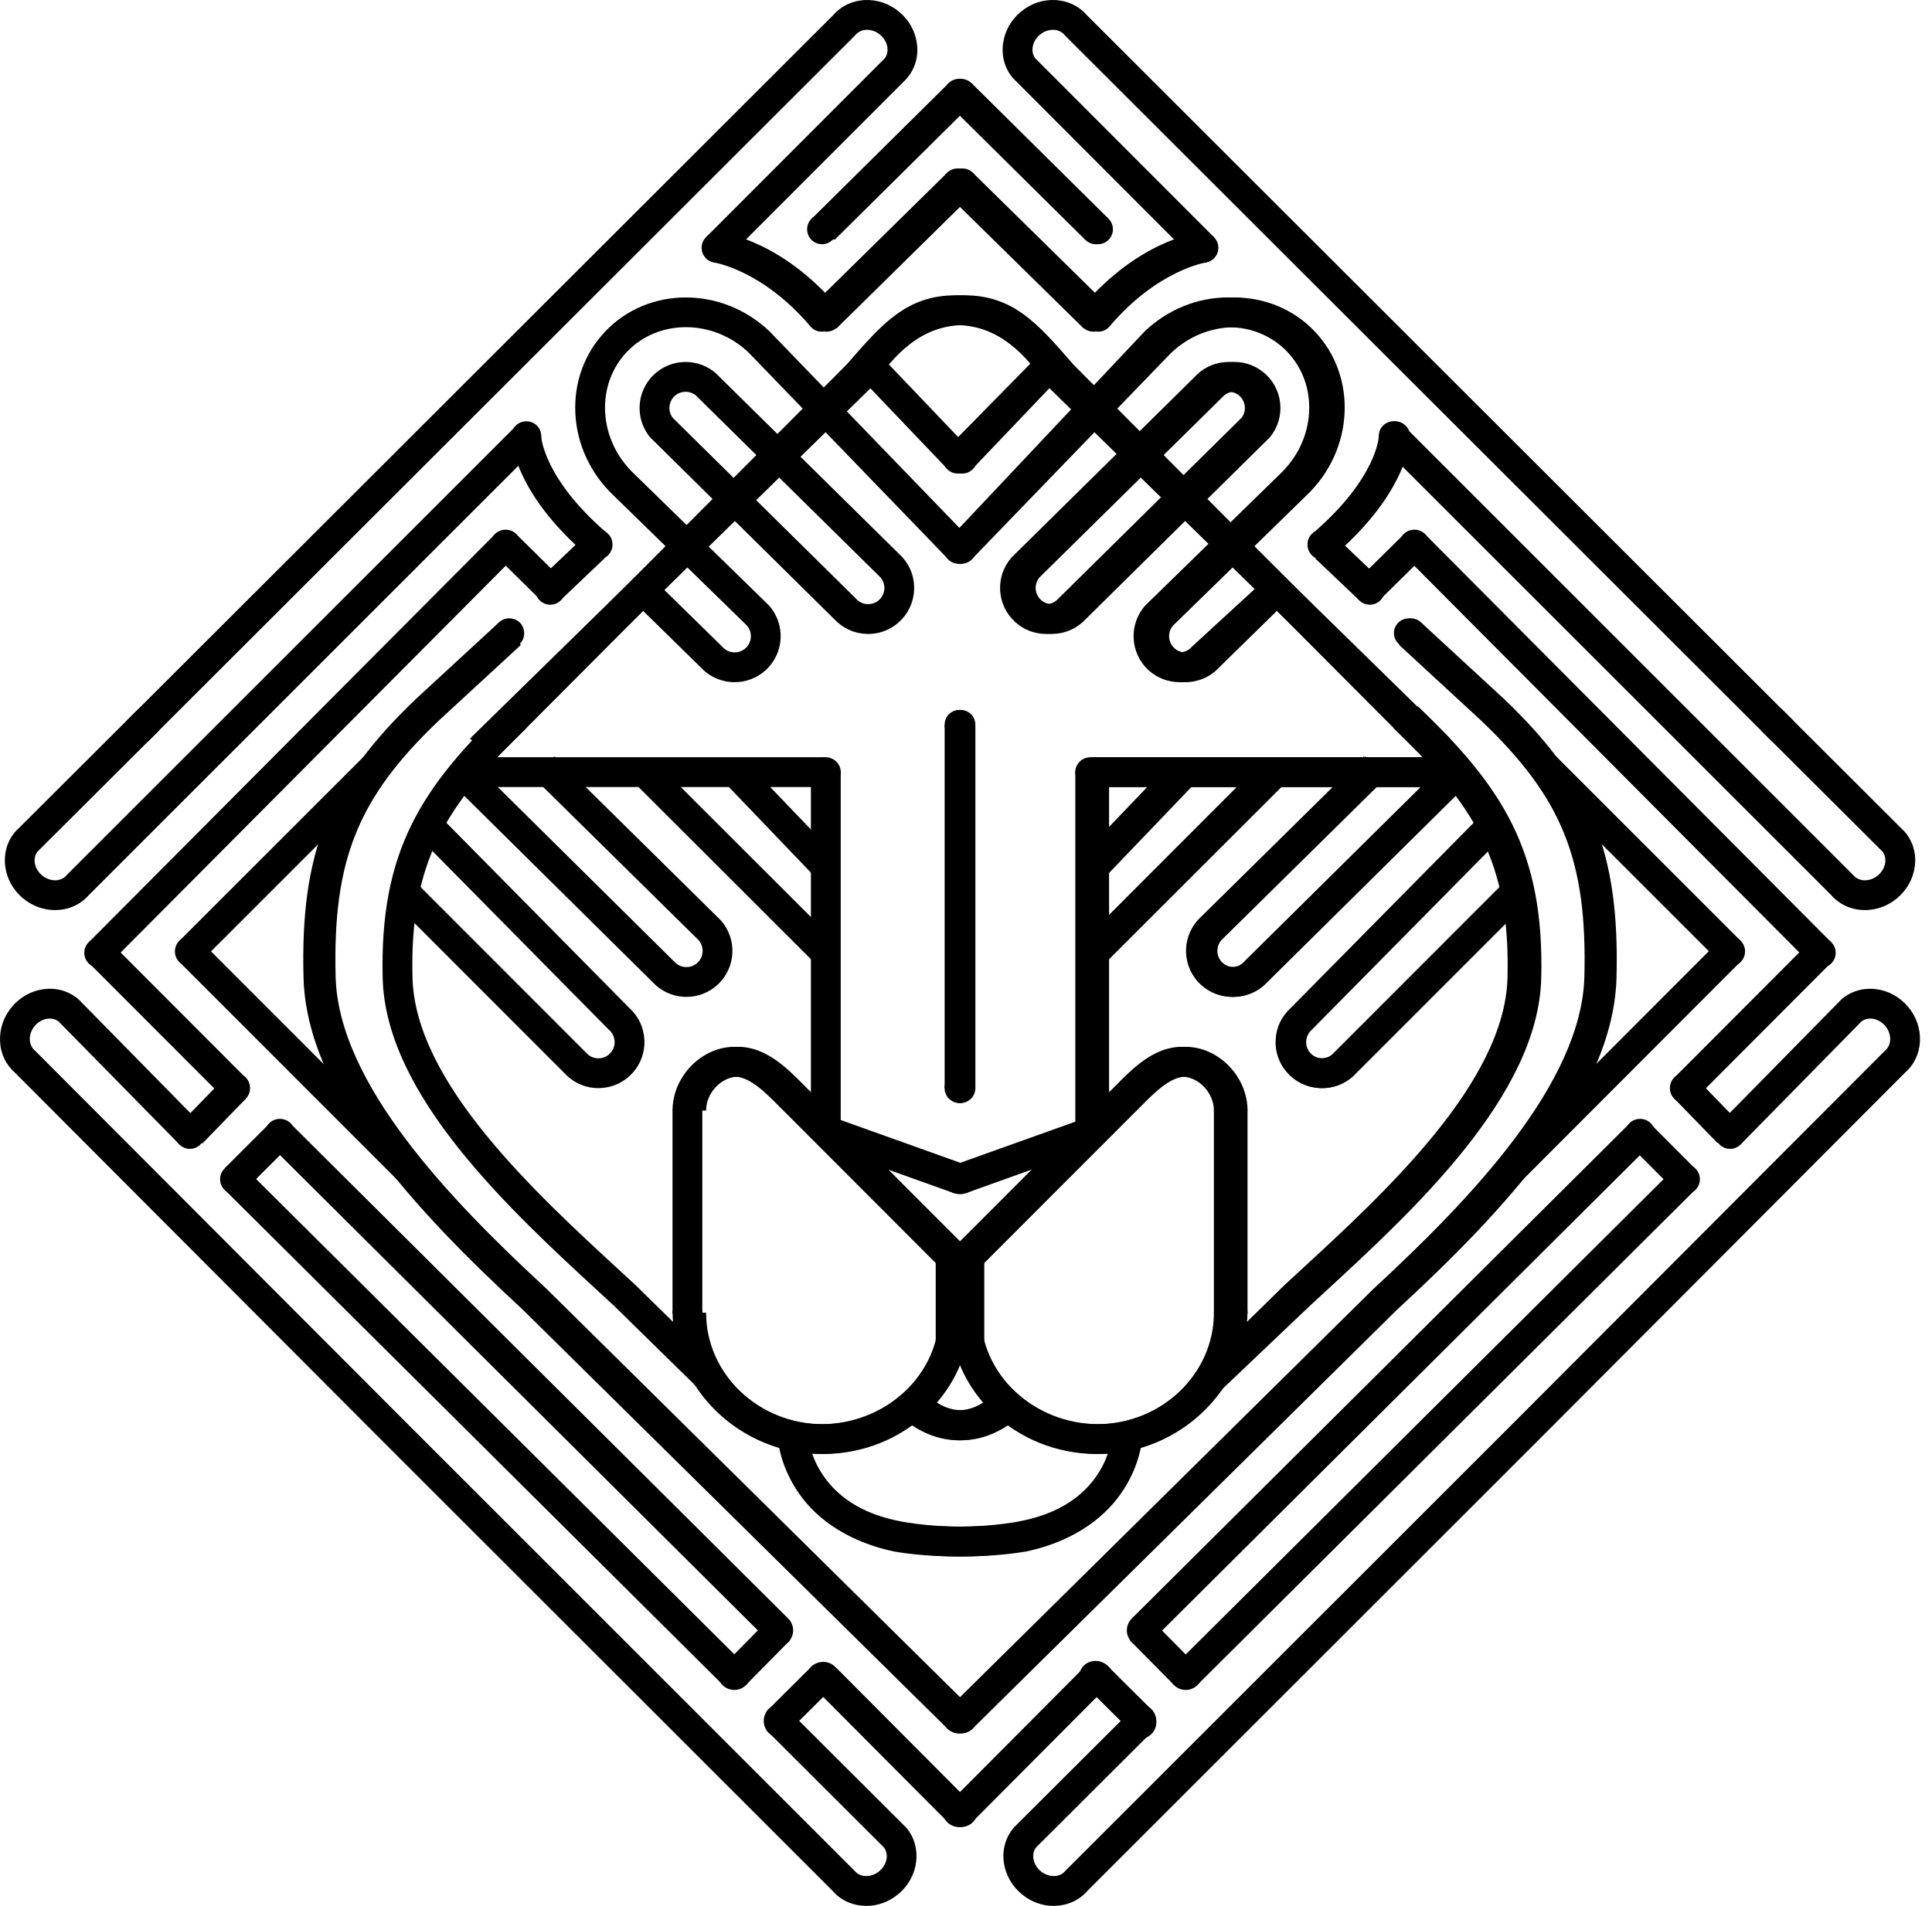 <svg width="151" height="149" viewBox="0 0 151 149" fill="none" xmlns="http://www.w3.org/2000/svg">
<path d="M73.651 141.538C73.651 142.259 74.235 142.835 74.953 142.835C75.668 142.835 76.25 142.258 76.25 141.538C76.25 140.823 75.668 140.236 74.953 140.236C74.234 140.236 73.651 140.772 73.651 141.538Z" fill="black"/>
<path d="M76.415 141.537C76.415 142.259 75.833 142.834 75.114 142.834C74.399 142.834 73.814 142.258 73.814 141.537C73.814 140.822 74.399 140.235 75.114 140.235C75.833 140.235 76.415 140.772 76.415 141.537Z" fill="black"/>
<path d="M73.651 134.212C73.651 134.932 74.235 135.518 74.953 135.518C75.668 135.518 76.25 134.932 76.25 134.212C76.25 133.499 75.668 132.918 74.953 132.918C74.234 132.918 73.651 133.453 73.651 134.212Z" fill="black"/>
<path d="M59.394 127.459C59.394 128.173 59.974 128.756 60.694 128.756C61.409 128.756 61.99 128.173 61.99 127.459C61.99 126.74 61.409 126.157 60.694 126.157C59.974 126.156 59.394 126.697 59.394 127.459Z" fill="black"/>
<path d="M56.089 130.817C56.089 131.53 56.673 132.117 57.389 132.117C58.108 132.117 58.69 131.53 58.69 130.817C58.69 130.097 58.108 129.515 57.389 129.515C56.673 129.515 56.089 130.052 56.089 130.817Z" fill="black"/>
<path d="M63.044 131.218C63.044 131.935 63.628 132.518 64.344 132.518C65.062 132.518 65.644 131.935 65.644 131.218C65.644 130.497 65.062 129.922 64.344 129.922C63.627 129.922 63.044 130.452 63.044 131.218Z" fill="black"/>
<path d="M59.693 134.55C59.693 135.267 60.278 135.847 60.994 135.847C61.711 135.847 62.293 135.267 62.293 134.55C62.293 133.834 61.711 133.252 60.994 133.252C60.277 133.251 59.693 133.785 59.693 134.55Z" fill="black"/>
<path d="M84.332 131.15C84.332 131.863 84.913 132.443 85.633 132.443C86.349 132.443 86.931 131.864 86.931 131.15C86.931 130.427 86.349 129.846 85.633 129.846C84.913 129.846 84.332 130.384 84.332 131.15Z" fill="black"/>
<path d="M87.778 134.638C87.778 135.359 88.361 135.94 89.079 135.94C89.798 135.94 90.377 135.358 90.377 134.638C90.377 133.925 89.798 133.338 89.079 133.338C88.361 133.338 87.778 133.876 87.778 134.638Z" fill="black"/>
<path d="M61.736 128.244L60.076 126.605L56.64 130.088L58.301 131.726L61.736 128.244Z" fill="black"/>
<path d="M61.541 135.449L59.901 133.794L63.521 130.193L65.164 131.847L61.541 135.449Z" fill="black"/>
<path d="M73.867 142.235L63.722 132.042L65.371 130.393L75.522 140.59L73.867 142.235Z" fill="black"/>
<path d="M141.134 74.488C141.134 75.133 141.656 75.66 142.305 75.66C142.951 75.66 143.472 75.133 143.472 74.488C143.472 73.843 142.951 73.318 142.305 73.318C141.655 73.318 141.134 73.801 141.134 74.488Z" fill="black"/>
<path d="M134.05 74.377C134.05 75.025 134.573 75.55 135.218 75.55C135.864 75.55 136.389 75.026 136.389 74.377C136.389 73.731 135.865 73.205 135.218 73.205C134.573 73.205 134.05 73.693 134.05 74.377Z" fill="black"/>
<path d="M134.05 88.644C134.05 89.286 134.573 89.816 135.218 89.816C135.864 89.816 136.389 89.286 136.389 88.644C136.389 87.996 135.865 87.472 135.218 87.472C134.573 87.471 134.05 87.953 134.05 88.644Z" fill="black"/>
<path d="M76.412 134.212C76.412 134.932 75.829 135.518 75.111 135.518C74.395 135.518 73.811 134.932 73.811 134.212C73.811 133.499 74.395 132.918 75.111 132.918C75.829 132.918 76.412 133.453 76.412 134.212Z" fill="black"/>
<path d="M90.672 127.459C90.672 128.173 90.09 128.756 89.371 128.756C88.653 128.756 88.071 128.173 88.071 127.459C88.071 126.74 88.653 126.157 89.371 126.157C90.09 126.157 90.672 126.697 90.672 127.459Z" fill="black"/>
<path d="M93.97 130.817C93.97 131.53 93.393 132.117 92.672 132.117C91.954 132.117 91.372 131.53 91.372 130.817C91.372 130.097 91.954 129.515 92.672 129.515C93.393 129.515 93.97 130.052 93.97 130.817Z" fill="black"/>
<path d="M87.018 131.218C87.018 131.935 86.436 132.518 85.716 132.518C84.998 132.518 84.418 131.935 84.418 131.218C84.418 130.497 84.998 129.922 85.716 129.922C86.436 129.922 87.018 130.452 87.018 131.218Z" fill="black"/>
<path d="M90.368 134.55C90.368 135.267 89.785 135.847 89.067 135.847C88.347 135.847 87.769 135.267 87.769 134.55C87.769 133.834 88.347 133.252 89.067 133.252C89.785 133.251 90.368 133.785 90.368 134.55Z" fill="black"/>
<path d="M93.404 130.085L89.965 126.604L88.31 128.24L91.749 131.721L93.404 130.085Z" fill="black"/>
<path d="M90.136 133.789L86.515 130.187L84.869 131.841L88.491 135.443L90.136 133.789Z" fill="black"/>
<path d="M76.192 142.235L74.541 140.59L84.688 130.393L86.34 132.042L76.192 142.235Z" fill="black"/>
<path d="M76.118 7.328C76.118 7.976 75.599 8.5 74.952 8.5C74.309 8.5 73.785 7.976 73.785 7.328C73.785 6.686 74.308 6.165 74.952 6.165C75.599 6.165 76.118 6.686 76.118 7.328Z" fill="black"/>
<path d="M76.059 35.83C76.059 36.491 75.526 37.022 74.868 37.022C74.207 37.022 73.673 36.491 73.673 35.83C73.673 35.172 74.207 34.638 74.868 34.638C75.526 34.638 76.059 35.172 76.059 35.83Z" fill="black"/>
<path d="M111.232 49.491C111.232 50.123 110.718 50.63 110.089 50.63C109.459 50.63 108.946 50.123 108.946 49.491C108.946 48.859 109.459 48.347 110.089 48.347C110.718 48.347 111.232 48.82 111.232 49.491Z" fill="black"/>
<path d="M40.968 49.511C40.968 50.159 40.442 50.683 39.795 50.683C39.151 50.683 38.625 50.158 38.625 49.511C38.625 48.866 39.15 48.341 39.795 48.341C40.441 48.341 40.968 48.823 40.968 49.511Z" fill="black"/>
<path d="M42.303 34.109C42.303 34.755 41.779 35.282 41.129 35.282C40.484 35.282 39.959 34.755 39.959 34.109C39.959 33.465 40.484 32.937 41.129 32.937C41.778 32.937 42.303 33.422 42.303 34.109Z" fill="black"/>
<path d="M47.871 42.578C47.871 43.23 47.347 43.75 46.701 43.75C46.055 43.75 45.529 43.229 45.529 42.578C45.529 41.933 46.054 41.409 46.701 41.409C47.347 41.409 47.871 41.888 47.871 42.578Z" fill="black"/>
<path d="M44.179 46.103C44.179 46.751 43.653 47.275 43.006 47.275C42.359 47.275 41.834 46.751 41.834 46.103C41.834 45.454 42.358 44.93 43.006 44.93C43.653 44.93 44.179 45.412 44.179 46.103Z" fill="black"/>
<path d="M40.679 42.578C40.679 43.23 40.156 43.75 39.51 43.75C38.863 43.75 38.337 43.229 38.337 42.578C38.337 41.933 38.863 41.409 39.51 41.409C40.156 41.409 40.679 41.888 40.679 42.578Z" fill="black"/>
<path d="M8.93 74.488C8.93 75.133 8.407 75.66 7.759 75.66C7.112 75.66 6.587 75.133 6.587 74.488C6.587 73.843 7.112 73.318 7.759 73.318C8.406 73.318 8.93 73.801 8.93 74.488Z" fill="black"/>
<path d="M19.544 85.075C19.544 85.719 19.018 86.245 18.373 86.245C17.726 86.245 17.202 85.72 17.202 85.075C17.202 84.426 17.725 83.903 18.373 83.903C19.018 83.902 19.544 84.384 19.544 85.075Z" fill="black"/>
<path d="M23.04 88.644C23.04 89.286 22.516 89.816 21.869 89.816C21.221 89.816 20.696 89.286 20.696 88.644C20.696 87.996 21.222 87.472 21.869 87.472C22.515 87.472 23.04 87.953 23.04 88.644Z" fill="black"/>
<path d="M19.544 92.189C19.544 92.834 19.018 93.359 18.373 93.359C17.726 93.359 17.202 92.834 17.202 92.189C17.202 91.544 17.725 91.017 18.373 91.017C19.018 91.016 19.544 91.504 19.544 92.189Z" fill="black"/>
<path d="M16.012 74.377C16.012 75.025 15.487 75.55 14.84 75.55C14.195 75.55 13.671 75.026 13.671 74.377C13.671 73.731 14.195 73.205 14.84 73.205C15.487 73.205 16.012 73.693 16.012 74.377Z" fill="black"/>
<path d="M16.012 88.644C16.012 89.286 15.487 89.816 14.84 89.816C14.195 89.816 13.671 89.286 13.671 88.644C13.671 87.996 14.195 87.472 14.84 87.472C15.487 87.471 16.012 87.953 16.012 88.644Z" fill="black"/>
<path d="M76.173 42.853C76.173 43.53 75.627 44.077 74.949 44.077C74.276 44.077 73.728 43.53 73.728 42.853C73.728 42.175 74.276 41.627 74.949 41.627C75.627 41.627 76.173 42.175 76.173 42.853Z" fill="black"/>
<path d="M65.413 17.927C65.413 18.568 64.891 19.092 64.248 19.092C63.602 19.092 63.082 18.568 63.082 17.927C63.082 17.282 63.602 16.757 64.248 16.757C64.891 16.757 65.413 17.282 65.413 17.927Z" fill="black"/>
<path d="M86.822 17.927C86.822 18.568 86.299 19.092 85.655 19.092C85.011 19.092 84.488 18.568 84.488 17.927C84.488 17.282 85.011 16.757 85.655 16.757C86.299 16.757 86.822 17.282 86.822 17.927Z" fill="black"/>
<path d="M73.673 14.334C73.673 14.975 74.196 15.5 74.837 15.5C75.485 15.5 76.006 14.976 76.006 14.334C76.006 13.689 75.485 13.171 74.837 13.171C74.195 13.17 73.673 13.689 73.673 14.334Z" fill="black"/>
<path d="M75.789 8.156L74.148 6.499L63.443 17.098L65.084 18.756L75.789 8.156Z" fill="black"/>
<path d="M86.466 17.099L75.761 6.503L74.122 8.158L84.827 18.755L86.466 17.099Z" fill="black"/>
<path d="M92.512 19.371C92.512 20.016 93.031 20.54 93.675 20.54C94.319 20.54 94.842 20.016 94.842 19.371C94.842 18.729 94.319 18.204 93.675 18.204C93.031 18.204 92.512 18.729 92.512 19.371Z" fill="black"/>
<path d="M84.244 24.702C84.333 25.438 84.791 25.927 85.467 25.927C86.14 25.927 86.588 25.38 86.686 24.702C86.79 24.031 86.14 23.481 85.467 23.481C84.791 23.481 84.167 24.03 84.244 24.702Z" fill="black"/>
<path d="M86.409 25.435L84.637 23.914C88.994 18.84 93.417 18.228 93.605 18.204L93.9 20.513L93.752 19.36L93.904 20.513C93.868 20.519 90.14 21.087 86.409 25.435Z" fill="black"/>
<path d="M86.332 24.014L75.645 13.512L74.01 15.176L84.698 25.677L86.332 24.014Z" fill="black"/>
<path d="M57.168 19.371C57.168 20.016 56.652 20.54 56.004 20.54C55.358 20.54 54.837 20.016 54.837 19.371C54.837 18.729 55.358 18.204 56.004 18.204C56.652 18.203 57.168 18.729 57.168 19.371Z" fill="black"/>
<path d="M65.434 24.702C65.348 25.438 64.888 25.927 64.211 25.927C63.535 25.927 63.091 25.38 62.99 24.702C62.89 24.031 63.535 23.481 64.211 23.481C64.888 23.481 65.512 24.03 65.434 24.702Z" fill="black"/>
<path d="M63.272 25.435C59.538 21.087 55.813 20.519 55.772 20.513L56.075 18.204C56.261 18.228 60.685 18.84 65.041 23.914L63.272 25.435Z" fill="black"/>
<path d="M75.659 15.17L74.024 13.509L63.348 24.015L64.982 25.675L75.659 15.17Z" fill="black"/>
<path d="M111.695 59.399L81.882 30.213L81.818 30.123C80.234 27.826 78.162 25.474 74.82 25.415C71.99 25.37 70.584 26.976 68.045 29.891L67.838 30.129L38.672 59.389L37.02 57.744L66.158 28.51L66.289 28.363C68.947 25.308 70.88 23.086 74.692 23.086C74.746 23.086 74.804 23.086 74.858 23.086C79.234 23.161 81.866 26.11 83.67 28.705L113.329 57.735L111.695 59.399Z" fill="black"/>
<path d="M54.343 108.312L48.004 102.096L47.011 101.181C39.895 94.631 30.145 85.66 29.91 76.487C29.656 66.527 32.957 61.51 39.546 55.223L41.155 56.91C34.929 62.852 32.004 67.289 32.239 76.429C32.446 84.617 41.779 93.201 48.589 99.468L49.61 100.409L55.974 106.644L54.343 108.312Z" fill="black"/>
<path d="M94.959 109.139L93.356 107.446L101.779 99.468C108.591 93.201 117.92 84.618 118.131 76.429C118.365 67.289 115.44 62.852 109.211 56.91L110.821 55.223C117.415 61.51 120.715 66.527 120.458 76.487C120.225 85.66 110.475 94.631 103.357 101.181L102.338 102.122L94.959 109.139Z" fill="black"/>
<path d="M75.77 135.224L74.133 133.57L107.353 100.752C114.927 93.758 123.615 84.69 123.831 76.351C124.062 67.243 122.099 62.373 115.76 56.331L109.349 50.416L110.93 48.702L117.357 54.63C124.191 61.145 126.411 66.644 126.161 76.413C125.926 85.57 117.335 94.706 108.965 102.433L75.77 135.224Z" fill="black"/>
<path d="M73.831 56.667C73.831 57.315 74.353 57.836 74.996 57.836C75.643 57.836 76.164 57.315 76.164 56.667C76.164 56.025 75.643 55.501 74.996 55.501C74.353 55.501 73.831 55.983 73.831 56.667Z" fill="black"/>
<path d="M63.305 60.363C63.305 61.008 63.847 61.529 64.513 61.529C65.175 61.529 65.713 61.008 65.713 60.363C65.713 59.718 65.175 59.198 64.513 59.198C63.847 59.198 63.305 59.679 63.305 60.363Z" fill="black"/>
<path d="M73.827 85.068C73.827 85.713 74.35 86.234 74.994 86.234C75.639 86.234 76.158 85.712 76.158 85.068C76.158 84.424 75.639 83.902 74.994 83.902C74.349 83.902 73.827 84.384 73.827 85.068Z" fill="black"/>
<path d="M73.786 92.181C73.786 92.826 74.309 93.348 74.953 93.348C75.596 93.348 76.116 92.826 76.116 92.181C76.116 91.537 75.595 91.019 74.953 91.019C74.31 91.019 73.786 91.498 73.786 92.181Z" fill="black"/>
<path d="M74.133 135.224L40.886 102.413C32.544 94.706 23.952 85.569 23.722 76.413C23.47 66.645 25.687 61.146 32.508 54.643L38.951 48.702L40.53 50.416L34.1 56.344C27.773 62.373 25.815 67.24 26.049 76.351C26.261 84.689 34.947 93.758 42.496 100.722L75.769 133.566L74.133 135.224Z" fill="black"/>
<path d="M76.161 56.667H73.832V85.068H76.161V56.667Z" fill="black"/>
<path d="M65.708 60.29H63.379V88.691H65.708V60.29Z" fill="black"/>
<path d="M86.445 60.363C86.445 61.008 85.907 61.529 85.243 61.529C84.576 61.529 84.039 61.008 84.039 60.363C84.039 59.718 84.576 59.198 85.243 59.198C85.907 59.198 86.445 59.679 86.445 60.363Z" fill="black"/>
<path d="M86.374 60.29H84.045V88.691H86.374V60.29Z" fill="black"/>
<path d="M75.36 91.088L64.805 87.313L64.02 89.508L74.575 93.284L75.36 91.088Z" fill="black"/>
<path d="M85.831 89.528L85.046 87.332L74.489 91.106L75.274 93.301L85.831 89.528Z" fill="black"/>
<path d="M74.239 99.85L61.578 87.171C61.382 86.983 61.164 86.764 60.941 86.539C59.846 85.425 58.602 84.171 57.399 84.171C56.088 84.171 54.892 85.432 54.892 86.82H52.563C52.563 84.168 54.824 81.839 57.4 81.839C59.576 81.839 61.257 83.536 62.603 84.901C62.811 85.116 63.016 85.321 63.214 85.51L75.892 98.201L74.239 99.85Z" fill="black"/>
<path d="M75.524 99.85L73.874 98.201L86.542 85.524C86.752 85.322 86.954 85.116 87.165 84.905C88.513 83.536 90.188 81.839 92.364 81.839C94.941 81.839 97.207 84.167 97.207 86.82H94.876C94.876 85.432 93.68 84.171 92.365 84.171C91.162 84.171 89.921 85.43 88.824 86.539C88.597 86.764 88.384 86.983 88.177 87.184L75.524 99.85Z" fill="black"/>
<path d="M64.15 113.667C57.867 113.667 52.562 108.537 52.562 102.455H54.889C54.889 107.266 59.132 111.341 64.15 111.341C69.255 111.341 73.407 107.464 73.407 102.697H75.74C75.741 108.745 70.541 113.667 64.15 113.667Z" fill="black"/>
<path d="M85.713 113.667C79.375 113.667 74.223 108.745 74.223 102.697H76.55C76.55 107.466 80.659 111.341 85.714 111.341C90.766 111.341 94.875 107.427 94.875 102.625H97.206C97.206 108.716 92.05 113.667 85.713 113.667Z" fill="black"/>
<path d="M76.63 98.41H73.133V105.231H76.63V98.41Z" fill="black"/>
<path d="M54.891 86.746H52.562V102.697H54.891V86.746Z" fill="black"/>
<path d="M97.205 86.746H94.874V102.697H97.205V86.746Z" fill="black"/>
<path d="M74.917 112.6C72.975 112.6 71.301 111.592 70.417 110.732L72.039 109.065L71.227 109.895L72.033 109.058C72.319 109.325 74.888 111.615 77.607 109.045L79.207 110.742C77.762 112.11 76.273 112.6 74.917 112.6Z" fill="black"/>
<path d="M74.845 121.683C72.024 121.683 70.019 121.318 69.893 121.295C61.444 119.5 60.869 112.654 60.864 112.585L63.188 112.425L62.028 112.503L63.188 112.413C63.206 112.628 63.694 117.598 70.348 119.012C70.362 119.012 74.615 119.777 79.312 119.002C86.432 117.816 86.914 112.641 86.931 112.425L89.256 112.578C89.255 112.65 88.691 119.807 79.695 121.298C77.962 121.589 76.292 121.683 74.845 121.683Z" fill="black"/>
<path d="M45.942 43.465C40.026 38.383 39.967 34.279 39.967 34.11L42.296 34.113L41.128 34.11L42.296 34.094C42.296 34.126 42.454 37.393 47.461 41.696L45.942 43.465Z" fill="black"/>
<path d="M107.865 34.109C107.865 34.755 108.389 35.282 109.035 35.282C109.683 35.282 110.207 34.755 110.207 34.109C110.207 33.465 109.683 32.937 109.035 32.937C108.39 32.937 107.865 33.422 107.865 34.109Z" fill="black"/>
<path d="M102.293 42.578C102.293 43.23 102.819 43.75 103.466 43.75C104.113 43.75 104.637 43.229 104.637 42.578C104.637 41.933 104.114 41.409 103.466 41.409C102.818 41.409 102.293 41.888 102.293 42.578Z" fill="black"/>
<path d="M104.226 43.465L102.707 41.697C107.735 37.377 107.871 34.143 107.871 34.114L110.204 34.11C110.204 34.278 110.143 38.383 104.226 43.465Z" fill="black"/>
<path d="M47.261 43.637L45.659 41.953L42.201 45.242L43.803 46.927L47.261 43.637Z" fill="black"/>
<path d="M43.707 45.074L40.343 41.757L38.708 43.416L42.071 46.733L43.707 45.074Z" fill="black"/>
<path d="M8.585 75.316L6.933 73.668L38.75 41.703L40.4 43.347L8.585 75.316Z" fill="black"/>
<path d="M17.551 85.896L6.985 75.316L8.632 73.668L19.196 84.25L17.551 85.896Z" fill="black"/>
<path d="M19.215 85.894L17.545 84.272L14.149 87.772L15.819 89.393L19.215 85.894Z" fill="black"/>
<path d="M22.817 89.373L21.169 87.725L17.583 91.309L19.23 92.958L22.817 89.373Z" fill="black"/>
<path d="M67.709 149C67.654 149 67.593 149 67.537 148.99C66.556 148.949 65.674 148.528 65.055 147.804L30.056 112.82L1.172 83.863C0.455 83.238 0.037 82.358 0.003 81.374C-0.034 80.41 0.297 79.459 0.94 78.703C1.581 77.941 2.462 77.453 3.416 77.332C4.415 77.199 5.375 77.478 6.113 78.104L6.192 78.179L15.672 87.827L14.014 89.459L4.578 79.856C4.344 79.677 4.04 79.599 3.718 79.64C3.339 79.69 2.983 79.888 2.72 80.204C2.452 80.519 2.314 80.901 2.332 81.283C2.344 81.621 2.482 81.921 2.718 82.122L2.791 82.191L31.706 111.172L66.808 146.273C67.004 146.51 67.3 146.648 67.642 146.664C68.027 146.674 68.41 146.547 68.721 146.284C69.334 145.778 69.487 144.954 69.085 144.43L59.901 135.266L61.544 133.619L70.848 142.901C72.105 144.417 71.821 146.733 70.214 148.071C69.497 148.674 68.615 149 67.709 149Z" fill="black"/>
<path d="M4.303 71.149C3.397 71.149 2.513 70.826 1.797 70.227C0.188 68.885 -0.095 66.566 1.162 65.054L1.237 64.977L10.811 55.426L12.461 57.077L2.93 66.579C2.523 67.107 2.682 67.931 3.288 68.436C3.602 68.7 3.998 68.834 4.367 68.82C4.708 68.801 5.004 68.664 5.206 68.423L5.277 68.345L40.306 33.322L41.957 34.97L6.961 69.958C6.338 70.678 5.459 71.101 4.476 71.143C4.419 71.149 4.359 71.149 4.303 71.149Z" fill="black"/>
<path d="M11.542 57.992L9.894 56.345L65.113 1.192C65.731 0.471 66.61 0.051 67.593 0.006C68.553 -0.044 69.509 0.286 70.274 0.921C71.039 1.556 71.533 2.436 71.662 3.39C71.8 4.383 71.531 5.344 70.908 6.09L70.84 6.172L56.829 20.195L55.182 18.546L69.144 4.566C69.325 4.331 69.4 4.028 69.356 3.706C69.303 3.328 69.099 2.976 68.784 2.713C68.468 2.449 68.098 2.319 67.704 2.332C67.363 2.348 67.065 2.489 66.864 2.726L66.791 2.807L11.542 57.992Z" fill="black"/>
<path d="M15.666 75.204L14.017 73.556L28.493 59.084L30.138 60.733L15.666 75.204Z" fill="black"/>
<path d="M32.737 90.629L15.671 73.554L14.022 75.203L31.088 92.278L32.737 90.629Z" fill="black"/>
<path d="M59.871 128.098L20.951 89.377L22.593 87.726L61.511 126.44L59.871 128.098Z" fill="black"/>
<path d="M58.139 130.071L19.106 91.269L17.465 92.92L56.498 131.722L58.139 130.071Z" fill="black"/>
<path d="M73.944 7.328C73.944 7.976 74.466 8.5 75.111 8.5C75.752 8.5 76.273 7.976 76.273 7.328C76.273 6.686 75.752 6.165 75.111 6.165C74.466 6.165 73.944 6.686 73.944 7.328Z" fill="black"/>
<path d="M74.004 35.83C74.004 36.491 74.534 37.022 75.194 37.022C75.854 37.022 76.39 36.491 76.39 35.83C76.39 35.172 75.854 34.638 75.194 34.638C74.534 34.638 74.004 35.172 74.004 35.83Z" fill="black"/>
<path d="M109.091 49.511C109.091 50.159 109.619 50.683 110.264 50.683C110.91 50.683 111.435 50.158 111.435 49.511C111.435 48.866 110.911 48.341 110.264 48.341C109.618 48.341 109.091 48.823 109.091 49.511Z" fill="black"/>
<path d="M107.76 34.109C107.76 34.755 108.283 35.282 108.93 35.282C109.577 35.282 110.102 34.755 110.102 34.109C110.102 33.465 109.578 32.937 108.93 32.937C108.283 32.937 107.76 33.422 107.76 34.109Z" fill="black"/>
<path d="M102.189 42.578C102.189 43.23 102.711 43.75 103.357 43.75C104.005 43.75 104.53 43.229 104.53 42.578C104.53 41.933 104.005 41.409 103.357 41.409C102.711 41.409 102.189 41.888 102.189 42.578Z" fill="black"/>
<path d="M105.888 46.103C105.888 46.751 106.412 47.275 107.059 47.275C107.704 47.275 108.229 46.751 108.229 46.103C108.229 45.454 107.705 44.93 107.059 44.93C106.412 44.93 105.888 45.412 105.888 46.103Z" fill="black"/>
<path d="M109.382 42.578C109.382 43.23 109.907 43.75 110.552 43.75C111.197 43.75 111.724 43.229 111.724 42.578C111.724 41.933 111.198 41.409 110.552 41.409C109.908 41.409 109.382 41.888 109.382 42.578Z" fill="black"/>
<path d="M130.516 85.075C130.516 85.719 131.041 86.245 131.688 86.245C132.334 86.245 132.86 85.72 132.86 85.075C132.86 84.426 132.335 83.903 131.688 83.903C131.042 83.902 130.516 84.384 130.516 85.075Z" fill="black"/>
<path d="M127.023 88.644C127.023 89.286 127.546 89.816 128.193 89.816C128.841 89.816 129.365 89.286 129.365 88.644C129.365 87.996 128.842 87.472 128.193 87.472C127.547 87.471 127.023 87.953 127.023 88.644Z" fill="black"/>
<path d="M130.516 92.189C130.516 92.834 131.041 93.359 131.688 93.359C132.334 93.359 132.86 92.834 132.86 92.189C132.86 91.544 132.335 91.017 131.688 91.017C131.042 91.016 130.516 91.504 130.516 92.189Z" fill="black"/>
<path d="M73.887 42.853C73.887 43.53 74.435 44.077 75.112 44.077C75.788 44.077 76.336 43.53 76.336 42.853C76.336 42.175 75.788 41.627 75.112 41.627C74.435 41.627 73.887 42.175 73.887 42.853Z" fill="black"/>
<path d="M84.65 17.927C84.65 18.568 85.172 19.092 85.814 19.092C86.458 19.092 86.983 18.568 86.983 17.927C86.983 17.282 86.459 16.757 85.814 16.757C85.171 16.757 84.65 17.282 84.65 17.927Z" fill="black"/>
<path d="M76.39 14.334C76.39 14.975 75.868 15.5 75.223 15.5C74.58 15.5 74.053 14.976 74.053 14.334C74.053 13.689 74.579 13.171 75.223 13.171C75.868 13.17 76.39 13.689 76.39 14.334Z" fill="black"/>
<path d="M86.639 17.097L75.934 6.501L74.292 8.159L84.997 18.756L86.639 17.097Z" fill="black"/>
<path d="M65.222 18.755L63.587 17.097L74.289 6.5L75.929 8.157L65.222 18.755Z" fill="black"/>
<path d="M57.553 19.371C57.553 20.016 57.03 20.54 56.386 20.54C55.744 20.54 55.22 20.016 55.22 19.371C55.22 18.729 55.743 18.204 56.386 18.204C57.03 18.203 57.553 18.729 57.553 19.371Z" fill="black"/>
<path d="M65.817 24.702C65.73 25.438 65.271 25.927 64.594 25.927C63.925 25.927 63.474 25.38 63.373 24.702C63.273 24.031 63.925 23.481 64.594 23.481C65.271 23.481 65.896 24.03 65.817 24.702Z" fill="black"/>
<path d="M63.654 25.435C59.923 21.087 56.194 20.519 56.158 20.513L56.457 18.204C56.646 18.228 61.068 18.84 65.424 23.914L63.654 25.435Z" fill="black"/>
<path d="M76.052 15.168L74.417 13.507L63.742 24.017L65.377 25.678L76.052 15.168Z" fill="black"/>
<path d="M92.893 19.371C92.893 20.016 93.415 20.54 94.059 20.54C94.704 20.54 95.224 20.016 95.224 19.371C95.224 18.729 94.704 18.204 94.059 18.204C93.415 18.203 92.893 18.729 92.893 19.371Z" fill="black"/>
<path d="M84.628 24.702C84.714 25.438 85.176 25.927 85.85 25.927C86.523 25.927 86.97 25.38 87.072 24.702C87.171 24.031 86.523 23.481 85.85 23.481C85.176 23.481 84.548 24.03 84.628 24.702Z" fill="black"/>
<path d="M86.79 25.435L85.022 23.914C89.379 18.84 93.8 18.228 93.987 18.204L94.279 20.513L94.134 19.36L94.288 20.513C94.251 20.519 90.523 21.087 86.79 25.435Z" fill="black"/>
<path d="M86.722 24.014L76.04 13.512L74.407 15.174L85.088 25.675L86.722 24.014Z" fill="black"/>
<path d="M38.366 59.399L36.736 57.735L66.39 28.705C68.199 26.109 70.831 23.161 75.201 23.086C75.26 23.086 75.317 23.086 75.372 23.086C79.182 23.086 81.112 25.302 83.77 28.356L83.901 28.51L113.038 57.744L111.389 59.386L82.175 30.07L82.014 29.888C79.476 26.975 78.095 25.373 75.244 25.415C71.9 25.473 69.827 27.825 68.245 30.122L68.1 30.291L38.366 59.399Z" fill="black"/>
<path d="M95.722 108.312L94.087 106.644L100.429 100.429L101.472 99.468C108.283 93.201 117.611 84.618 117.823 76.429C118.057 67.285 115.134 62.849 108.907 56.91L110.513 55.223C117.107 61.51 120.407 66.523 120.152 76.487C119.917 85.66 110.168 94.631 103.051 101.181L102.03 102.122L95.722 108.312Z" fill="black"/>
<path d="M74.293 135.224L41.072 102.413C32.727 94.706 24.137 85.569 23.904 76.413C23.653 66.645 25.871 61.146 32.695 54.643L39.134 48.702L40.715 50.416L34.285 56.344C27.959 62.373 26 67.24 26.232 76.357C26.447 84.689 35.133 93.758 42.68 100.722L75.93 133.569L74.293 135.224Z" fill="black"/>
<path d="M76.231 56.667C76.231 57.315 75.709 57.836 75.064 57.836C74.418 57.836 73.897 57.315 73.897 56.667C73.897 56.025 74.418 55.501 75.064 55.501C75.709 55.501 76.231 55.983 76.231 56.667Z" fill="black"/>
<path d="M86.752 60.363C86.752 61.008 86.217 61.529 85.552 61.529C84.886 61.529 84.347 61.008 84.347 60.363C84.347 59.718 84.886 59.198 85.552 59.198C86.217 59.198 86.752 59.679 86.752 60.363Z" fill="black"/>
<path d="M76.232 85.068C76.232 85.713 75.71 86.234 75.064 86.234C74.427 86.234 73.901 85.712 73.901 85.068C73.901 84.424 74.426 83.902 75.064 83.902C75.71 83.902 76.232 84.384 76.232 85.068Z" fill="black"/>
<path d="M76.273 92.181C76.273 92.826 75.752 93.348 75.112 93.348C74.469 93.348 73.944 92.826 73.944 92.181C73.944 91.537 74.468 91.019 75.112 91.019C75.752 91.019 76.273 91.498 76.273 92.181Z" fill="black"/>
<path d="M75.929 135.224L74.292 133.566L107.536 100.752C115.11 93.758 123.798 84.69 124.01 76.351C124.244 67.24 122.284 62.373 115.942 56.331L109.532 50.416L111.11 48.702L117.536 54.63C124.372 61.145 126.592 66.644 126.343 76.413C126.109 85.57 117.519 94.706 109.144 102.433L75.929 135.224Z" fill="black"/>
<path d="M76.232 56.667H73.902V85.068H76.232V56.667Z" fill="black"/>
<path d="M86.682 60.29H84.351V88.691H86.682V60.29Z" fill="black"/>
<path d="M86.058 89.489L85.271 87.294L74.719 91.077L75.506 93.273L86.058 89.489Z" fill="black"/>
<path d="M75.577 91.092L65.022 87.316L64.237 89.511L74.792 93.287L75.577 91.092Z" fill="black"/>
<path d="M75.818 99.85L74.172 98.201L86.836 85.524C87.049 85.322 87.251 85.116 87.46 84.905C88.808 83.536 90.485 81.839 92.664 81.839C95.241 81.839 97.504 84.167 97.504 86.82H95.175C95.175 85.432 93.976 84.171 92.665 84.171C91.462 84.171 90.215 85.43 89.121 86.539C88.899 86.764 88.68 86.983 88.475 87.184L75.818 99.85Z" fill="black"/>
<path d="M74.54 99.85L61.874 87.171C61.677 86.983 61.462 86.764 61.24 86.539C60.142 85.425 58.899 84.171 57.698 84.171C56.386 84.171 55.187 85.432 55.187 86.82H52.859C52.859 84.168 55.121 81.839 57.699 81.839C59.876 81.839 61.553 83.536 62.899 84.901C63.109 85.116 63.313 85.321 63.51 85.51L76.19 98.201L74.54 99.85Z" fill="black"/>
<path d="M85.91 113.667C79.521 113.667 74.321 108.745 74.321 102.697H76.649C76.649 107.465 80.806 111.341 85.909 111.341C90.929 111.341 95.172 107.266 95.172 102.455H97.502C97.503 108.537 92.195 113.667 85.91 113.667Z" fill="black"/>
<path d="M64.348 113.667C58.015 113.667 52.858 108.716 52.858 102.625H55.187C55.187 107.427 59.295 111.341 64.348 111.341C69.401 111.341 73.51 107.465 73.51 102.697H75.838C75.839 108.745 70.683 113.667 64.348 113.667Z" fill="black"/>
<path d="M76.929 98.41H73.433V105.231H76.929V98.41Z" fill="black"/>
<path d="M97.503 86.746H95.173V102.697H97.503V86.746Z" fill="black"/>
<path d="M75.145 112.599C73.786 112.599 72.301 112.11 70.852 110.742L72.453 109.045C75.252 111.69 77.91 109.169 78.021 109.064L79.645 110.732C78.761 111.591 77.088 112.599 75.145 112.599Z" fill="black"/>
<path d="M75.213 121.683C73.766 121.683 72.101 121.588 70.366 121.298C61.369 119.807 60.808 112.65 60.805 112.579L63.132 112.429C63.15 112.642 63.629 117.817 70.749 119.002C75.465 119.782 79.699 119.013 79.743 119.002C86.365 117.598 86.857 112.628 86.873 112.414L89.199 112.586C89.192 112.655 88.617 119.501 80.199 121.293C80.055 121.312 78.04 121.683 75.213 121.683Z" fill="black"/>
<path d="M104.118 43.465L102.6 41.697C107.629 37.377 107.765 34.143 107.765 34.114L110.095 34.11C110.095 34.278 110.037 38.383 104.118 43.465Z" fill="black"/>
<path d="M106.253 46.944L102.793 43.657L104.4 41.971L107.858 45.26L106.253 46.944Z" fill="black"/>
<path d="M111.372 43.415L109.736 41.757L106.375 45.072L108.01 46.73L111.372 43.415Z" fill="black"/>
<path d="M141.479 75.316L109.661 43.347L111.313 41.703L143.127 73.668L141.479 75.316Z" fill="black"/>
<path d="M143.073 75.306L141.423 73.66L130.861 84.249L132.511 85.895L143.073 75.306Z" fill="black"/>
<path d="M135.907 87.736L132.513 84.242L130.841 85.865L134.235 89.36L135.907 87.736Z" fill="black"/>
<path d="M132.47 91.343L128.89 87.755L127.24 89.401L130.82 92.989L132.47 91.343Z" fill="black"/>
<path d="M82.352 149C81.448 149 80.566 148.675 79.845 148.072C79.083 147.436 78.59 146.558 78.458 145.606C78.32 144.613 78.589 143.651 79.216 142.901L79.284 142.827L88.517 133.619L90.162 135.266L80.977 144.43C80.797 144.661 80.725 144.967 80.768 145.286C80.82 145.67 81.022 146.022 81.338 146.284C81.654 146.547 82.047 146.674 82.421 146.664C82.76 146.648 83.056 146.511 83.254 146.273L83.328 146.195L118.36 111.172L147.343 82.122C147.581 81.921 147.721 81.621 147.731 81.283C147.748 80.902 147.607 80.52 147.343 80.204C147.078 79.888 146.723 79.689 146.344 79.64C146.022 79.599 145.719 79.677 145.486 79.856L136.052 89.459L134.389 87.827L143.948 78.104C144.69 77.479 145.652 77.202 146.642 77.332C147.6 77.453 148.481 77.942 149.124 78.703C149.766 79.459 150.097 80.41 150.059 81.374C150.022 82.357 149.608 83.237 148.888 83.863L120.008 112.818L85.009 147.804C84.388 148.527 83.509 148.948 82.526 148.99C82.465 149 82.412 149 82.352 149Z" fill="black"/>
<path d="M145.759 71.15C145.701 71.15 145.643 71.15 145.588 71.143C144.603 71.1 143.725 70.677 143.102 69.957L108.107 34.969L109.754 33.321L144.853 68.422C145.056 68.663 145.35 68.801 145.692 68.82C146.077 68.833 146.46 68.699 146.776 68.435C147.089 68.17 147.292 67.816 147.343 67.441C147.388 67.119 147.313 66.813 147.135 66.578L137.601 57.073L139.248 55.425L148.896 65.054C149.521 65.802 149.789 66.76 149.653 67.757C149.522 68.712 149.029 69.588 148.265 70.227C147.549 70.827 146.664 71.15 145.759 71.15Z" fill="black"/>
<path d="M138.522 57.993L83.23 2.768L83.197 2.725C82.999 2.488 82.702 2.348 82.356 2.331C81.971 2.318 81.593 2.449 81.278 2.712C80.962 2.975 80.759 3.328 80.708 3.705C80.663 4.028 80.738 4.331 80.919 4.565L94.883 18.545L93.233 20.194L79.153 6.089C78.527 5.343 78.26 4.382 78.398 3.389C78.527 2.434 79.023 1.555 79.786 0.92C80.551 0.285 81.494 -0.045 82.466 0.005C83.449 0.05 84.329 0.471 84.95 1.191L140.167 56.344L138.522 57.993Z" fill="black"/>
<path d="M136.042 73.552L121.57 59.08L119.922 60.729L134.394 75.201L136.042 73.552Z" fill="black"/>
<path d="M136.02 75.196L134.369 73.548L117.313 90.632L118.965 92.28L136.02 75.196Z" fill="black"/>
<path d="M90.196 128.098L88.55 126.44L127.468 87.726L129.111 89.377L90.196 128.098Z" fill="black"/>
<path d="M132.59 92.913L130.947 91.262L91.931 130.081L93.573 131.732L132.59 92.913Z" fill="black"/>
<path d="M57.42 53.331C56.453 53.331 55.485 52.944 54.776 52.182L49.441 46.951L51.071 45.286L56.48 50.585C56.948 51.106 57.753 51.145 58.269 50.677C58.78 50.214 58.83 49.426 58.381 48.908L47.935 38.716C46.155 37.022 45.098 34.759 44.97 32.351C44.843 29.916 45.672 27.628 47.31 25.909C50.674 22.371 56.431 22.371 60.142 25.902L75.675 41.986L74.003 43.605L58.5 27.552C55.753 24.943 51.474 24.911 48.995 27.51C47.806 28.767 47.202 30.438 47.297 32.226C47.392 34.037 48.192 35.743 49.552 37.034L60.088 47.32C61.42 48.794 61.303 51.074 59.833 52.402C59.147 53.025 58.284 53.331 57.42 53.331Z" fill="black"/>
<path d="M67.857 49.563C67.797 49.563 67.732 49.563 67.674 49.556C66.726 49.511 65.853 49.1 65.207 48.407L50.803 34.179C49.544 32.647 49.767 30.377 51.302 29.116C52.797 27.885 55.001 28.067 56.275 29.503L70.518 43.55C71.163 44.26 71.494 45.181 71.445 46.143C71.397 47.1 70.979 47.986 70.265 48.632C69.6 49.234 68.748 49.563 67.857 49.563ZM52.575 32.66L66.912 46.813C67.139 47.067 67.45 47.214 67.79 47.23C68.132 47.243 68.454 47.132 68.705 46.905C68.957 46.677 69.104 46.364 69.119 46.025C69.137 45.7 69.023 45.38 68.809 45.132L54.369 30.897C53.912 30.539 53.251 30.529 52.782 30.914C52.254 31.348 52.167 32.123 52.575 32.66Z" fill="black"/>
<path d="M53.653 77.934C53.591 77.934 53.529 77.934 53.469 77.931C52.52 77.882 51.646 77.472 51.003 76.777L35.365 61.307L37.004 59.647L52.708 75.188C52.935 75.439 53.249 75.586 53.586 75.602C53.922 75.621 54.249 75.504 54.501 75.277C55.011 74.814 55.056 74.026 54.606 73.504L41.718 60.801L43.353 59.139L56.316 71.928C57.647 73.394 57.532 75.674 56.066 77.002C55.394 77.608 54.544 77.934 53.653 77.934Z" fill="black"/>
<path d="M96.287 77.935C95.392 77.935 94.547 77.609 93.878 77.002C92.409 75.673 92.293 73.394 93.625 71.928L93.668 71.875L106.585 59.139L108.223 60.8L95.333 73.504C94.883 74.026 94.93 74.814 95.442 75.279C95.692 75.504 96.016 75.621 96.353 75.602C96.693 75.586 97.006 75.439 97.233 75.188L97.276 75.139L112.936 59.647L114.575 61.307L98.934 76.777C98.297 77.471 97.422 77.881 96.472 77.931C96.411 77.935 96.35 77.935 96.287 77.935Z" fill="black"/>
<path d="M46.768 85.068C45.885 85.068 45.042 84.749 44.378 84.156L44.328 84.111L30.768 70.54L32.417 68.892L45.949 82.437C46.197 82.652 46.515 82.752 46.844 82.737C47.181 82.717 47.49 82.568 47.717 82.313C47.942 82.06 48.057 81.736 48.037 81.397C48.018 81.061 47.868 80.749 47.613 80.524L47.558 80.475L32.623 65.344L34.281 63.709L49.195 78.81C49.897 79.446 50.307 80.315 50.364 81.263C50.419 82.22 50.096 83.145 49.459 83.862C48.819 84.579 47.936 85.005 46.981 85.06C46.907 85.068 46.837 85.068 46.768 85.068Z" fill="black"/>
<path d="M103.354 85.068C103.287 85.068 103.212 85.068 103.143 85.061C102.182 85.005 101.303 84.579 100.665 83.863C100.025 83.146 99.704 82.221 99.759 81.263C99.811 80.316 100.23 79.445 100.928 78.811L115.842 63.71L117.498 65.344L102.507 80.524C102.257 80.749 102.108 81.062 102.088 81.398C102.069 81.736 102.178 82.059 102.407 82.314C102.632 82.567 102.939 82.717 103.278 82.737C103.601 82.754 103.922 82.652 104.171 82.438L117.707 68.892L119.355 70.54L105.744 84.156C105.08 84.748 104.239 85.068 103.354 85.068Z" fill="black"/>
<path d="M81.759 49.562C80.863 49.562 80.015 49.233 79.347 48.631C78.634 47.985 78.217 47.099 78.166 46.142C78.12 45.18 78.45 44.259 79.092 43.549L79.142 43.499L93.344 29.496C93.945 28.822 94.769 28.402 95.676 28.314C96.632 28.219 97.568 28.502 98.311 29.115C99.054 29.724 99.515 30.585 99.609 31.542C99.701 32.499 99.419 33.435 98.807 34.18L98.724 34.264L84.403 48.401C83.764 49.098 82.888 49.509 81.94 49.555C81.88 49.562 81.818 49.562 81.759 49.562ZM80.803 45.132C80.588 45.38 80.478 45.698 80.492 46.025C80.511 46.363 80.658 46.676 80.909 46.904C81.159 47.132 81.488 47.244 81.825 47.23C82.161 47.214 82.474 47.067 82.702 46.813L82.747 46.768L97.04 32.66C97.233 32.403 97.321 32.089 97.29 31.771C97.256 31.431 97.095 31.132 96.835 30.914C96.574 30.698 96.244 30.598 95.904 30.63C95.659 30.656 95.428 30.747 95.24 30.897L80.803 45.132Z" fill="black"/>
<path d="M92.191 53.331C91.331 53.331 90.467 53.025 89.778 52.403C88.307 51.071 88.198 48.794 89.525 47.321L89.579 47.269L100.052 37.048C101.422 35.745 102.219 34.037 102.316 32.226C102.412 30.438 101.808 28.767 100.614 27.51C99.432 26.266 97.797 25.579 96.016 25.579C96.009 25.579 96.001 25.579 95.996 25.579C94.19 25.585 92.452 26.292 91.099 27.569L75.942 43.651L74.246 42.054L89.469 25.901C91.26 24.198 93.575 23.256 95.986 23.25C95.996 23.25 96.004 23.25 96.016 23.25C98.441 23.25 100.67 24.191 102.304 25.908C103.939 27.627 104.774 29.915 104.641 32.35C104.513 34.758 103.459 37.022 101.669 38.725L91.233 48.907C90.783 49.425 90.83 50.213 91.342 50.676C91.861 51.145 92.663 51.105 93.131 50.584L93.208 50.51L98.963 45.22L100.539 46.936L94.819 52.193C94.116 52.95 93.157 53.331 92.191 53.331Z" fill="black"/>
<path d="M75.673 34.995L68.536 27.512L66.849 29.121L73.986 36.603L75.673 34.995Z" fill="black"/>
<path d="M83.033 29.201L81.373 27.569L74.126 34.942L75.787 36.574L83.033 29.201Z" fill="black"/>
<path d="M64.512 59.198H37.436V61.529H64.512V59.198Z" fill="black"/>
<path d="M112.318 59.198H85.243V61.529H112.318V59.198Z" fill="black"/>
<path d="M65.356 73.665L51.213 59.538L49.566 61.188L63.708 75.314L65.356 73.665Z" fill="black"/>
<path d="M65.357 66.913L58.29 59.535L56.605 61.148L63.672 68.526L65.357 66.913Z" fill="black"/>
<path d="M92.641 53.331C91.78 53.331 90.918 53.026 90.23 52.403C89.517 51.758 89.097 50.875 89.049 49.914C89.001 48.953 89.329 48.035 89.977 47.321L90.026 47.269L100.5 37.048C103.294 34.39 103.541 30.116 101.066 27.51C98.587 24.908 94.308 24.943 91.528 27.592L76.061 43.605L74.384 41.986L89.884 25.933C93.631 22.369 99.389 22.369 102.752 25.907C106.116 29.438 105.83 35.191 102.116 38.725L91.682 48.907C91.467 49.158 91.359 49.471 91.375 49.797C91.392 50.138 91.541 50.448 91.791 50.677C92.311 51.146 93.111 51.106 93.584 50.585L93.629 50.536L98.991 45.286L100.622 46.95L95.282 52.181C94.578 52.943 93.611 53.331 92.641 53.331Z" fill="black"/>
<path d="M82.204 49.562C81.311 49.562 80.464 49.233 79.793 48.631C78.326 47.301 78.213 45.018 79.541 43.549L79.587 43.499L93.793 29.496C94.395 28.822 95.218 28.402 96.121 28.314C97.081 28.219 98.015 28.502 98.761 29.115C99.501 29.724 99.963 30.585 100.058 31.542C100.15 32.499 99.866 33.435 99.256 34.18L99.172 34.264L84.855 48.405C84.211 49.098 83.335 49.509 82.388 49.555C82.329 49.562 82.268 49.562 82.204 49.562ZM81.253 45.132C80.803 45.653 80.849 46.438 81.36 46.904C81.611 47.131 81.944 47.243 82.272 47.229C82.611 47.213 82.921 47.066 83.15 46.812L83.195 46.767L97.487 32.659C97.682 32.402 97.769 32.089 97.737 31.77C97.709 31.43 97.543 31.131 97.282 30.913C97.021 30.701 96.686 30.597 96.353 30.629C96.107 30.655 95.881 30.747 95.693 30.896L81.253 45.132Z" fill="black"/>
<path d="M96.413 77.935C95.552 77.935 94.688 77.629 94.002 77.003C93.288 76.361 92.87 75.478 92.82 74.517C92.773 73.557 93.104 72.634 93.748 71.921L93.794 71.875L106.706 59.138L108.342 60.8L95.457 73.503C95.24 73.755 95.135 74.07 95.149 74.399C95.164 74.735 95.311 75.048 95.563 75.275C96.082 75.745 96.884 75.706 97.358 75.184L97.401 75.139L113.06 59.646L114.698 61.307L99.059 76.777C98.354 77.544 97.384 77.935 96.413 77.935Z" fill="black"/>
<path d="M103.296 85.068C103.226 85.068 103.155 85.068 103.083 85.061C102.126 85.005 101.243 84.579 100.606 83.863C99.964 83.146 99.644 82.221 99.701 81.263C99.754 80.316 100.168 79.445 100.871 78.811L115.781 63.71L117.439 65.344L102.451 80.524C102.197 80.749 102.046 81.062 102.027 81.398C102.008 81.736 102.12 82.059 102.348 82.314C102.57 82.567 102.878 82.717 103.219 82.737C103.551 82.757 103.864 82.652 104.114 82.438L117.647 68.892L119.294 70.54L105.684 84.156C105.019 84.748 104.175 85.068 103.296 85.068Z" fill="black"/>
<path d="M83.182 29.124L81.494 27.515L74.36 35L76.049 36.609L83.182 29.124Z" fill="black"/>
<path d="M112.627 59.198H85.552V61.529H112.627V59.198Z" fill="black"/>
<path d="M100.499 61.184L98.852 59.536L84.713 73.663L86.36 75.311L100.499 61.184Z" fill="black"/>
<path d="M86.391 68.55L84.711 66.938L91.78 59.556L93.459 61.171L86.391 68.55Z" fill="black"/>
<path d="M100.282 61.203L98.631 59.555L84.504 73.7L86.155 75.348L100.282 61.203Z" fill="black"/>
<path d="M86.167 68.55L84.486 66.938L91.552 59.556L93.235 61.171L86.167 68.55Z" fill="black"/>
</svg>
